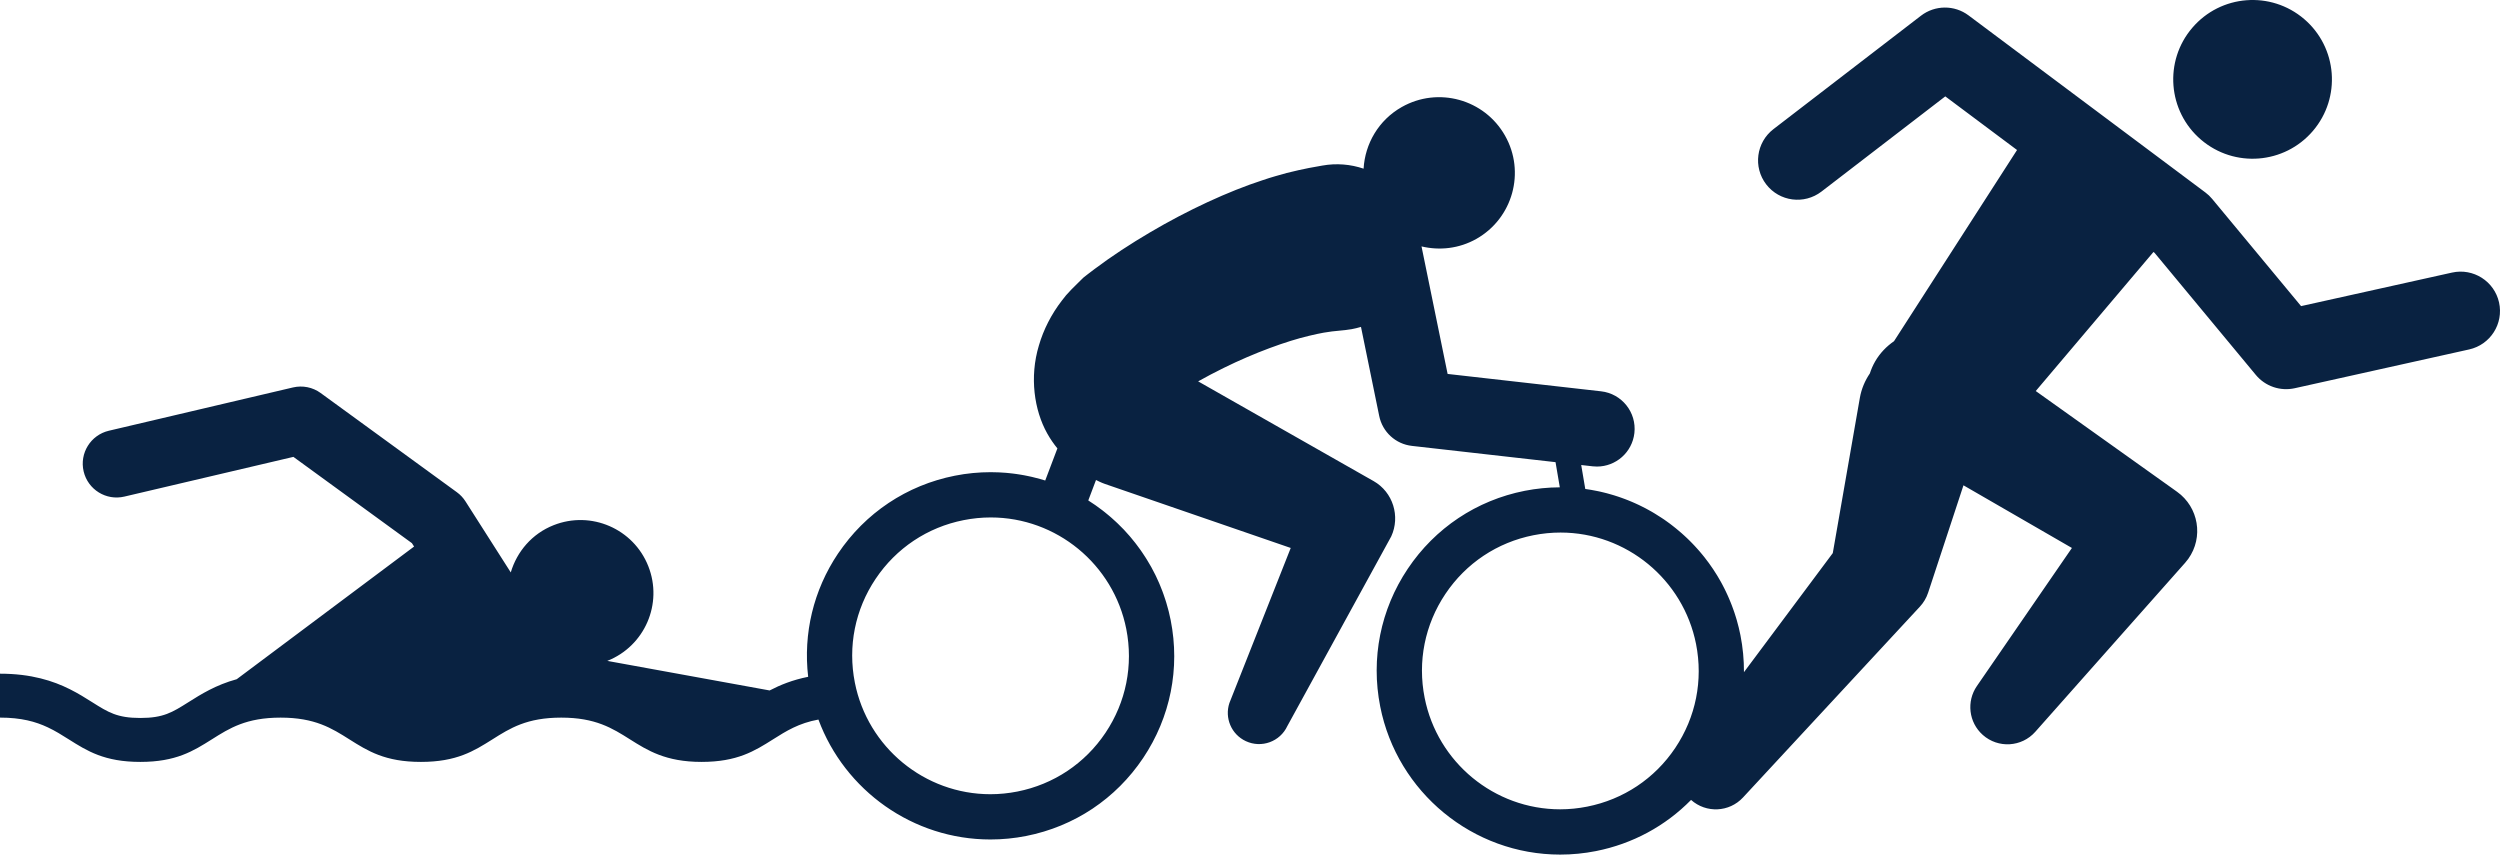 <svg version="1.1" id="图层_1" x="0px" y="0px" width="200px" height="68.365px" viewBox="0 0 200 68.365" enable-background="new 0 0 200 68.365" xml:space="preserve" xmlns="http://www.w3.org/2000/svg" xmlns:xlink="http://www.w3.org/1999/xlink" xmlns:xml="http://www.w3.org/XML/1998/namespace">
  <path fill="#092241" d="M175.382,2.225c2.278-2.668,6.284-2.979,8.95-0.702c2.666,2.279,2.977,6.288,0.699,8.954
	c-2.277,2.662-6.285,2.978-8.951,0.697C173.416,8.898,173.104,4.885,175.382,2.225z M197.533,27.955l-1.91,0.425l-12.047,2.678
	c-1.154,0.256-2.354-0.153-3.11-1.064l-8.104-9.771l-0.086-0.064l-9.416,11.123l10.947,7.804l0.358,0.257
	c1.728,1.232,2.132,3.635,0.897,5.365c-0.078,0.11-0.165,0.219-0.254,0.318l-11.986,13.518c-1.09,1.229-2.968,1.341-4.197,0.252
	c-1.137-1.008-1.316-2.69-0.476-3.91l7.604-11.049l-8.676-5.012l-2.662,8.087l-0.168,0.508c-0.138,0.423-0.371,0.804-0.653,1.108
	l-14.154,15.27c-1.103,1.189-2.95,1.271-4.155,0.195c-2.051,2.087-4.675,3.512-7.607,4.093c-0.944,0.187-1.908,0.281-2.864,0.281
	c-6.987,0-13.04-4.981-14.397-11.843c-0.761-3.85,0.021-7.764,2.205-11.024c2.184-3.259,5.506-5.474,9.355-6.235
	c0.232-0.046,0.466-0.086,0.701-0.121c0.207-0.03,0.416-0.055,0.626-0.077c0.024-0.003,0.049-0.007,0.073-0.009
	c0.462-0.046,0.926-0.07,1.388-0.072c0.006,0,0.013,0,0.019,0l-0.342-2.014l-11.488-1.301c-1.301-0.146-2.356-1.111-2.618-2.395
	l-1.458-7.125c-0.242,0.072-0.488,0.135-0.744,0.181c-0.158,0.029-0.318,0.052-0.479,0.069l-0.035,0.004
	c0,0-0.387,0.039-1.066,0.109c-0.181,0.026-0.402,0.061-0.656,0.098c-0.347,0.071-0.733,0.136-1.186,0.255
	c-1.771,0.416-4.354,1.351-6.816,2.566c-0.701,0.344-1.391,0.708-2.045,1.075l13.543,7.699l0.489,0.277
	c1.562,0.887,2.153,2.828,1.415,4.428l-8.311,15.17c-0.582,1.25-2.068,1.793-3.319,1.21c-1.163-0.54-1.713-1.862-1.317-3.05
	l4.907-12.406l-14.868-5.123c-0.153-0.053-0.299-0.117-0.442-0.183c-0.091-0.042-0.181-0.085-0.268-0.131l-0.618,1.635
	c0.002,0.001,0.004,0.003,0.006,0.005c0.191,0.12,0.379,0.246,0.564,0.375c0.059,0.041,0.117,0.086,0.177,0.129
	c0.126,0.09,0.253,0.183,0.376,0.277c0.067,0.053,0.135,0.105,0.201,0.158c0.114,0.092,0.229,0.186,0.341,0.28
	c0.065,0.056,0.13,0.11,0.194,0.167c0.113,0.1,0.227,0.202,0.338,0.307c0.057,0.053,0.114,0.105,0.17,0.159
	c0.137,0.131,0.27,0.265,0.4,0.401c0.027,0.028,0.057,0.056,0.084,0.084c0.158,0.167,0.311,0.338,0.461,0.512
	c0.04,0.047,0.078,0.094,0.117,0.141c0.109,0.129,0.216,0.26,0.32,0.393c0.05,0.064,0.1,0.129,0.148,0.195
	c0.091,0.119,0.18,0.24,0.268,0.363c0.049,0.07,0.098,0.141,0.146,0.211c0.086,0.125,0.168,0.25,0.25,0.378
	c0.044,0.069,0.088,0.138,0.131,0.208c0.09,0.145,0.176,0.293,0.261,0.441c0.03,0.053,0.063,0.105,0.092,0.158
	c0.112,0.203,0.221,0.41,0.323,0.619c0.02,0.039,0.035,0.078,0.055,0.116c0.082,0.171,0.162,0.345,0.238,0.52
	c0.032,0.073,0.062,0.147,0.092,0.222c0.061,0.145,0.118,0.289,0.173,0.435c0.032,0.083,0.062,0.166,0.091,0.249
	c0.051,0.143,0.1,0.287,0.146,0.432c0.027,0.084,0.055,0.168,0.08,0.252c0.047,0.156,0.09,0.313,0.132,0.471
	c0.02,0.074,0.041,0.146,0.06,0.221c0.058,0.232,0.111,0.467,0.158,0.703c0.762,3.849-0.021,7.766-2.204,11.025
	c-2.184,3.26-5.505,5.476-9.354,6.236c-0.944,0.188-1.909,0.281-2.863,0.281c-6.197,0-11.658-3.92-13.76-9.594
	c-1.572,0.285-2.58,0.92-3.631,1.584c-1.473,0.93-2.859,1.804-5.721,1.804c-2.865,0-4.316-0.916-5.721-1.802
	c-1.422-0.897-2.76-1.741-5.504-1.741c-2.747,0-4.085,0.844-5.501,1.739c-1.479,0.932-2.866,1.804-5.724,1.804
	c-2.863,0-4.248-0.874-5.715-1.799c-1.424-0.899-2.762-1.744-5.51-1.744c-2.746,0-4.084,0.844-5.5,1.739
	c-1.479,0.932-2.866,1.804-5.721,1.804c-2.865,0-4.253-0.875-5.721-1.802c-0.545-0.344-1.078-0.68-1.682-0.963
	C2.852,57.729,1.693,57.408,0,57.408v-3.513c1.266,0,2.328,0.146,3.248,0.375c1.814,0.451,3.061,1.232,4.129,1.907
	c1.289,0.813,1.999,1.261,3.85,1.261c1.842,0,2.551-0.445,3.837-1.256c1.021-0.645,2.198-1.385,3.874-1.845l14.188-10.613
	l-0.174-0.272l-9.48-6.902L9.945,39.728c-1.453,0.342-2.912-0.561-3.254-2.017c-0.342-1.453,0.563-2.91,2.016-3.252l14.732-3.464
	c0.768-0.18,1.576-0.018,2.213,0.446l10.896,7.935c0.275,0.199,0.509,0.448,0.69,0.733l3.624,5.684
	c0.492-1.66,1.692-3.094,3.428-3.779c2.996-1.186,6.389,0.283,7.574,3.281c1.186,2.997-0.281,6.389-3.281,7.576l12.989,2.365
	c0.845-0.442,1.837-0.845,3.081-1.092c-0.404-3.465,0.422-6.924,2.384-9.854c2.185-3.259,5.507-5.474,9.356-6.235
	c0.945-0.188,1.909-0.281,2.865-0.281c0.205,0,0.408,0.005,0.611,0.014c0.07,0.002,0.141,0.008,0.211,0.012
	c0.131,0.008,0.261,0.016,0.391,0.025c0.086,0.008,0.17,0.017,0.256,0.025c0.113,0.012,0.227,0.023,0.34,0.038
	c0.092,0.011,0.184,0.024,0.275,0.037c0.104,0.015,0.206,0.031,0.309,0.048c0.098,0.017,0.194,0.033,0.291,0.051
	c0.095,0.018,0.188,0.037,0.282,0.057c0.102,0.021,0.204,0.043,0.306,0.065c0.082,0.019,0.162,0.04,0.243,0.061
	c0.284,0.07,0.567,0.147,0.845,0.234l0.974-2.57c-0.002-0.002-0.004-0.005-0.005-0.007c-0.068-0.083-0.137-0.17-0.205-0.26
	c-0.004-0.006-0.008-0.012-0.012-0.017c-0.065-0.088-0.131-0.178-0.195-0.272c-0.02-0.027-0.037-0.057-0.056-0.084
	c-0.05-0.074-0.101-0.149-0.148-0.227c-0.067-0.109-0.134-0.221-0.198-0.337c-1.035-1.851-1.424-4.504-0.661-7.03
	c0.366-1.265,0.999-2.505,1.839-3.593l0.327-0.415l0.431-0.467c0.229-0.227,0.463-0.459,0.697-0.692l0.191-0.187l0.098-0.094
	l0.355-0.276l0.527-0.4c1.408-1.057,2.885-2.015,4.414-2.917c3.043-1.797,6.282-3.292,9.031-4.186
	c0.674-0.232,1.337-0.41,1.918-0.573c0.621-0.163,1.283-0.296,1.77-0.398c0.681-0.122,1.069-0.193,1.069-0.193
	c1.147-0.206,2.277-0.103,3.308,0.247c0.115-1.987,1.193-3.878,3.053-4.931c2.913-1.65,6.611-0.626,8.26,2.284
	c1.652,2.911,0.627,6.61-2.285,8.262c-1.389,0.785-2.955,0.948-4.394,0.604l2.088,10.202l12.282,1.391
	c1.656,0.188,2.848,1.683,2.66,3.34c-0.174,1.542-1.48,2.679-2.996,2.679c-0.113,0-0.227-0.005-0.342-0.019l-0.916-0.104
	l0.324,1.915c0.321,0.044,0.64,0.101,0.955,0.165c0.064,0.014,0.131,0.025,0.195,0.04c0.117,0.026,0.233,0.055,0.35,0.083
	c0.079,0.02,0.158,0.038,0.235,0.059c0.112,0.03,0.223,0.063,0.333,0.094c0.081,0.023,0.162,0.047,0.243,0.071
	c0.108,0.033,0.216,0.069,0.322,0.104c0.082,0.027,0.163,0.055,0.245,0.084c0.105,0.037,0.209,0.075,0.314,0.115
	c0.08,0.03,0.162,0.063,0.243,0.095c0.103,0.041,0.204,0.083,0.306,0.126c0.08,0.034,0.16,0.07,0.241,0.106
	c0.101,0.044,0.2,0.09,0.299,0.137c0.079,0.038,0.157,0.077,0.235,0.116c0.099,0.049,0.197,0.097,0.294,0.148
	c0.077,0.04,0.153,0.083,0.229,0.125c0.096,0.053,0.193,0.104,0.287,0.159c0.075,0.043,0.148,0.089,0.223,0.133
	c0.176,0.106,0.35,0.216,0.521,0.329c0.077,0.051,0.155,0.1,0.231,0.152c0.084,0.057,0.165,0.117,0.247,0.176
	c0.077,0.057,0.157,0.111,0.233,0.169c0.08,0.06,0.159,0.122,0.238,0.184c0.076,0.061,0.154,0.12,0.229,0.182
	c0.077,0.062,0.151,0.126,0.228,0.19c0.076,0.063,0.151,0.127,0.225,0.192c0.074,0.065,0.146,0.131,0.219,0.197
	c0.074,0.067,0.147,0.136,0.22,0.205c0.069,0.066,0.14,0.134,0.208,0.202c0.072,0.072,0.145,0.145,0.216,0.219
	c0.065,0.068,0.132,0.137,0.195,0.205c0.073,0.078,0.144,0.157,0.214,0.236c0.061,0.068,0.121,0.136,0.181,0.205
	c0.073,0.085,0.144,0.172,0.216,0.258c0.054,0.067,0.109,0.133,0.162,0.199c0.08,0.102,0.158,0.205,0.234,0.309
	c0.042,0.056,0.084,0.109,0.125,0.164c0.115,0.159,0.228,0.32,0.336,0.482c0.033,0.051,0.064,0.102,0.096,0.15
	c0.077,0.118,0.154,0.236,0.227,0.355c0.041,0.066,0.078,0.135,0.118,0.201c0.063,0.105,0.124,0.211,0.185,0.319
	c0.04,0.073,0.079,0.147,0.119,0.222c0.055,0.104,0.109,0.207,0.162,0.313c0.039,0.077,0.076,0.154,0.113,0.232
	c0.051,0.104,0.1,0.21,0.147,0.316c0.036,0.078,0.071,0.159,0.105,0.239c0.046,0.106,0.091,0.214,0.134,0.323
	c0.033,0.08,0.065,0.161,0.096,0.243c0.043,0.11,0.084,0.224,0.123,0.336c0.029,0.079,0.057,0.16,0.084,0.241
	c0.039,0.117,0.076,0.236,0.113,0.356c0.023,0.077,0.047,0.153,0.07,0.231c0.038,0.133,0.072,0.268,0.107,0.402
	c0.017,0.064,0.035,0.13,0.052,0.196c0.048,0.201,0.094,0.403,0.135,0.608c0.194,0.986,0.287,1.977,0.282,2.959l7.106-9.525
	l2.165-12.416c0.128-0.726,0.41-1.383,0.801-1.957c0.105-0.33,0.245-0.653,0.426-0.967c0.387-0.668,0.91-1.2,1.506-1.612L161.363,12
	l-5.74-4.29l-9.907,7.617c-1.383,1.059-3.358,0.801-4.419-0.577c-1.061-1.38-0.802-3.358,0.578-4.419l11.803-9.074
	c1.119-0.86,2.677-0.871,3.807-0.024L176.434,15.4c0.199,0.148,0.379,0.319,0.539,0.513l7.113,8.576l10.452-2.322l1.625-0.361
	c1.698-0.378,3.384,0.691,3.761,2.391C200.302,25.895,199.231,27.577,197.533,27.955z M79.26,41.396
	c-0.721,0-1.448,0.072-2.164,0.214c-2.9,0.573-5.402,2.242-7.047,4.698c-1.645,2.454-2.235,5.405-1.66,8.305
	c1.02,5.172,5.58,8.924,10.842,8.924c0.721,0,1.447-0.073,2.161-0.214c2.899-0.574,5.403-2.242,7.048-4.698
	c1.646-2.457,2.234-5.408,1.662-8.308C89.078,45.147,84.518,41.396,79.26,41.396z M135.684,51.524
	c-1.023-5.169-5.584-8.92-10.841-8.92c-0.722,0-1.449,0.072-2.164,0.213c-2.9,0.574-5.403,2.242-7.048,4.698
	c-1.645,2.455-2.235,5.406-1.66,8.306c1.02,5.171,5.58,8.924,10.842,8.924c0.721,0,1.448-0.073,2.161-0.215
	c2.899-0.574,5.403-2.242,7.048-4.698C135.668,57.375,136.257,54.423,135.684,51.524z" class="color c1"/>
</svg>
